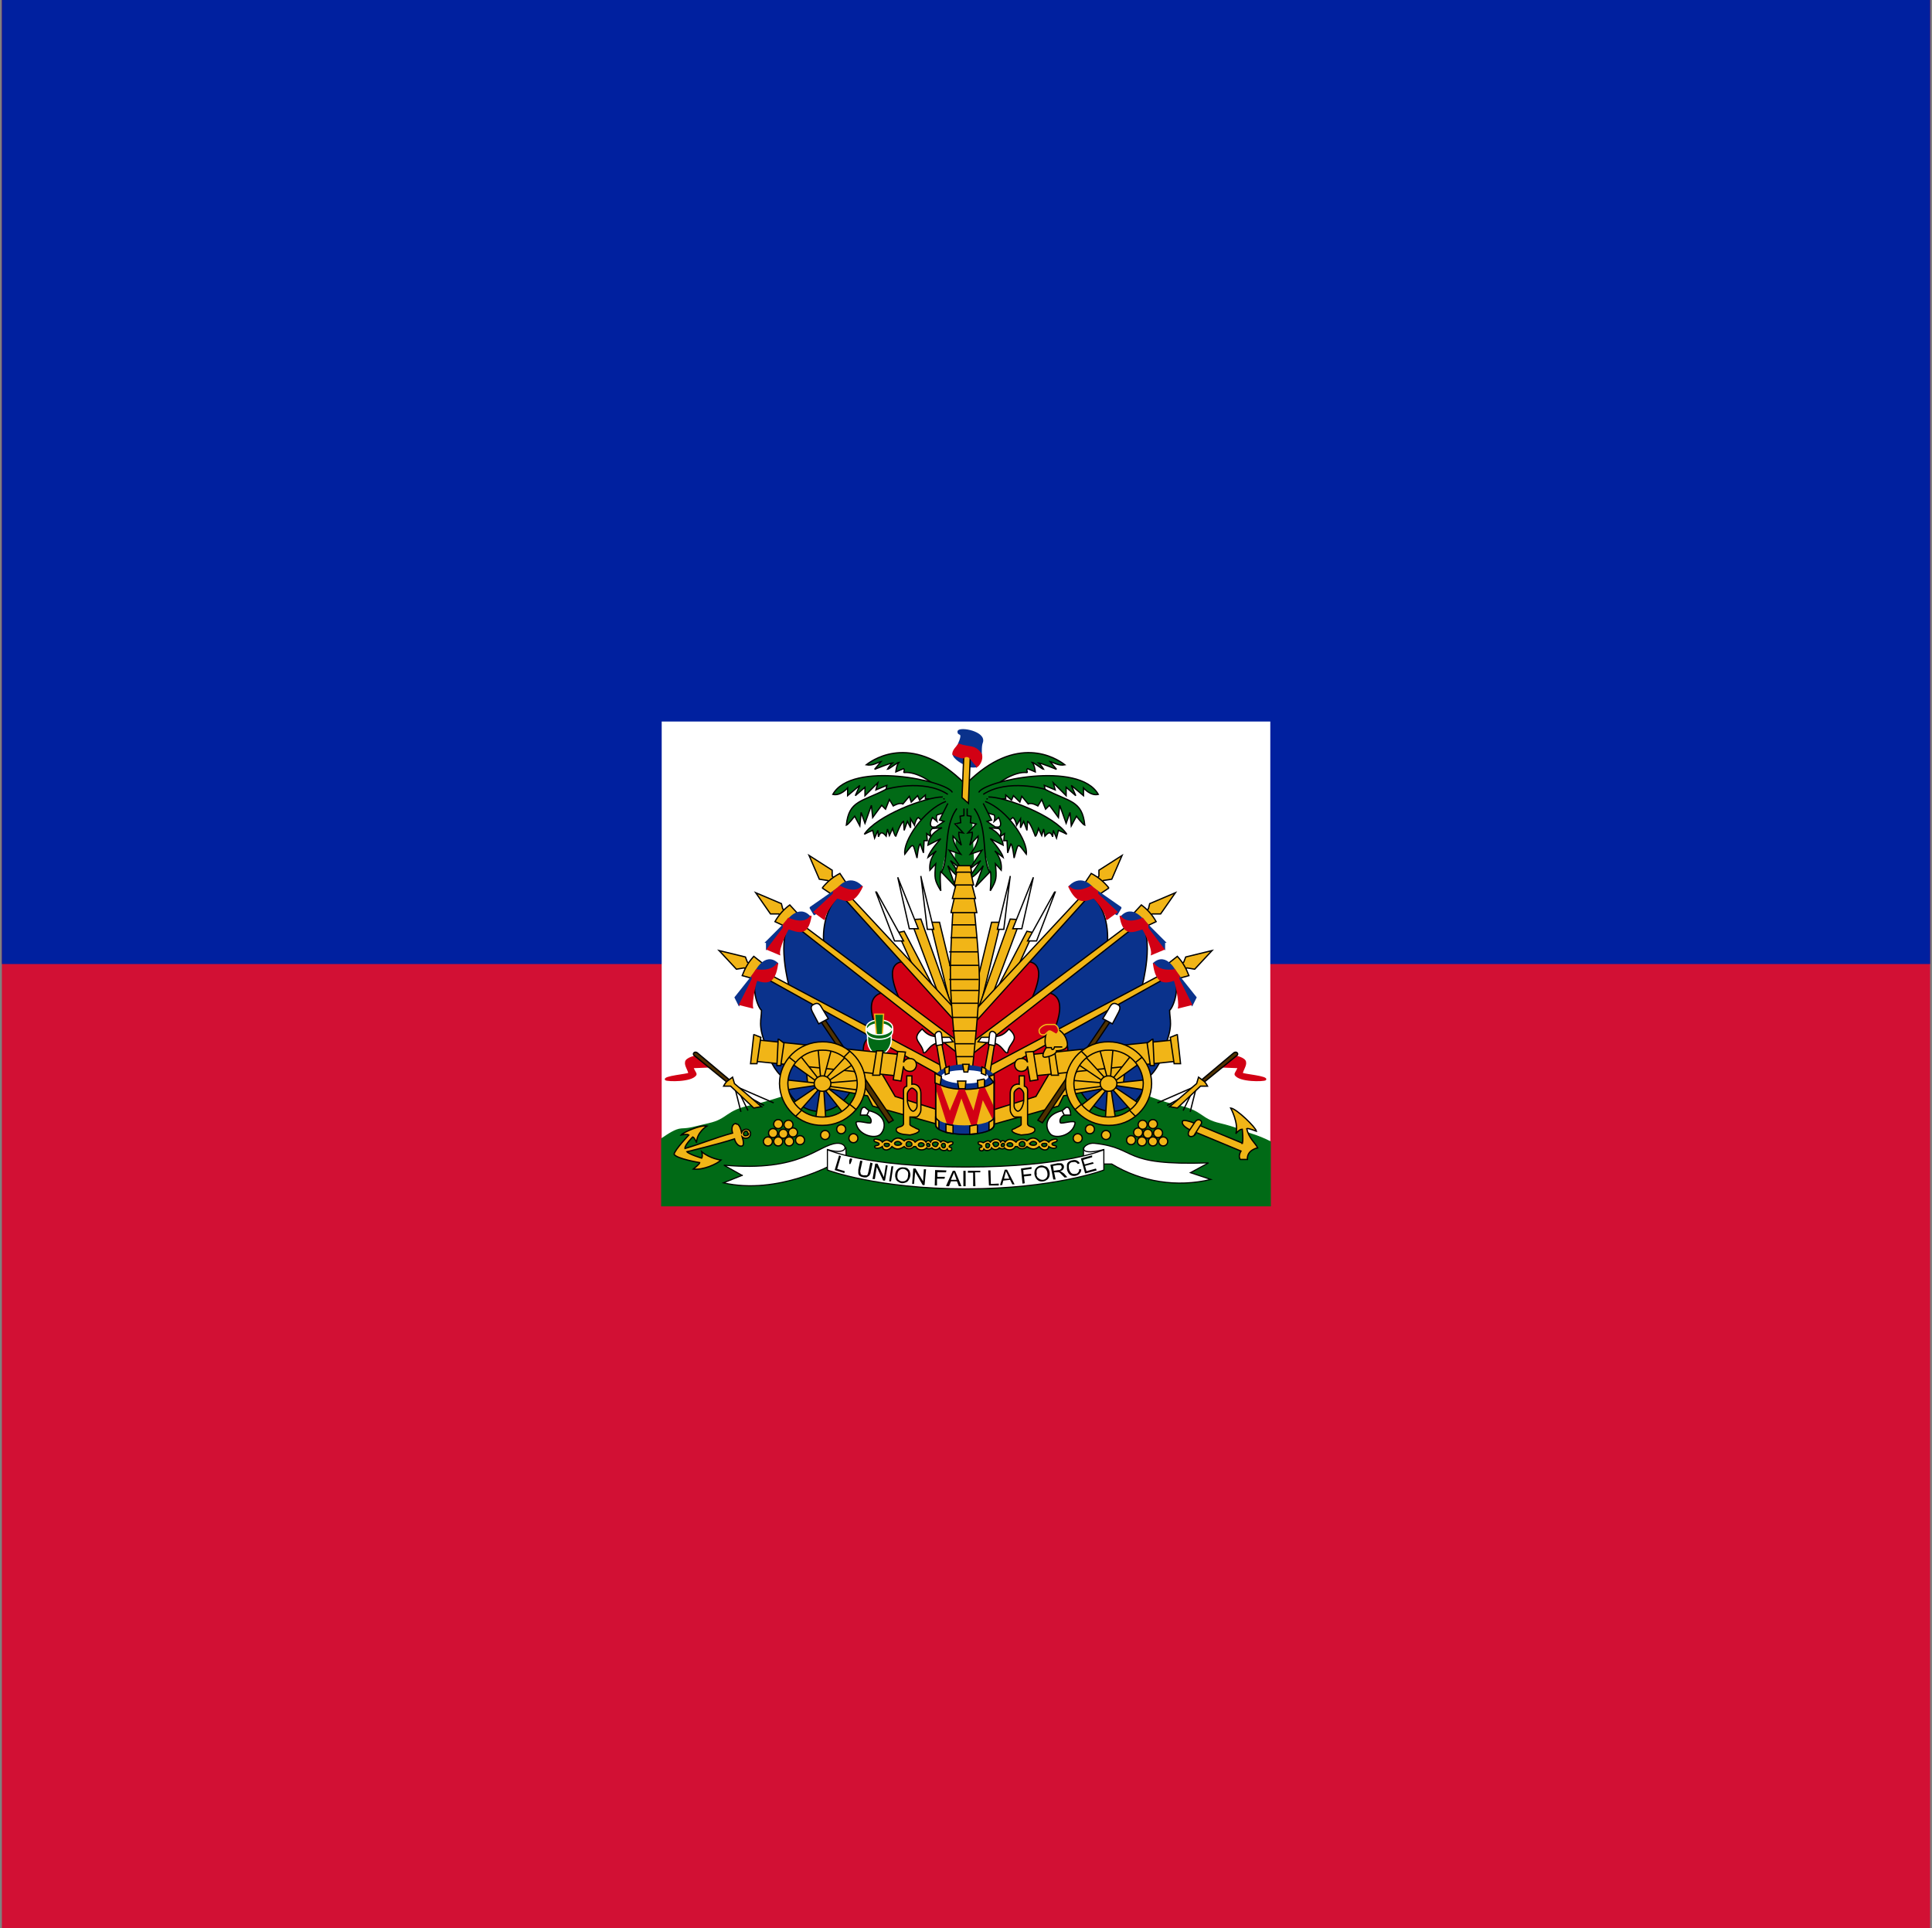 <svg width="513" height="512" viewBox="0 0 513 512" fill="none" xmlns="http://www.w3.org/2000/svg">
<rect x="0" y="0" width="513" height="512" fill="#808080" stroke="none"/>
<g clip-path="url(#clip0_103_6406)">
<path d="M0.5 0H512.5V512H0.5V0Z" fill="#D21034"/>
<path d="M0.5 0H512.5V256H0.5V0Z" fill="#00209F"/>
<path d="M175.7 191.6H337.3V320.2H175.7V191.6Z" fill="white"/>
<path d="M289 284.6L256 285.6L223.2 285.9C223.2 285.9 206.4 292.2 199.5 293.6C192.6 295 193.5 297.2 188.2 298.4C183.9 299.4 183.4 299.7 180.9 299.8C179.4 299.9 177.6 301.1 175.7 302.4V320.2H337.3V303.2C335.632 302.348 333.892 301.645 332.1 301.1C329.8 300.3 328.1 299.4 323.9 298.4C318.6 297.2 319.5 295 312.6 293.6C305.7 292.2 289 284.6 289 284.6Z" fill="#016A16" stroke="#016A16" stroke-width="0.3"/>
<path d="M247.081 244.907H249.47L253.907 263.168L252.883 268.971L247.081 245.078V244.907Z" fill="#F1B517" stroke="black" stroke-width="0.341"/>
<path d="M244.521 232.619L246.227 246.784H247.934L244.521 232.79V232.619Z" fill="white" stroke="black" stroke-width="0.341"/>
<path d="M249.129 263.851L241.79 244.224L244.521 244.054L253.054 267.947L249.129 263.851Z" fill="#F1B517" stroke="black" stroke-width="0.341"/>
<path d="M238.377 232.96L241.449 246.614H243.838L238.377 232.96Z" fill="white" stroke="black" stroke-width="0.341"/>
<path d="M242.643 257.024L238.377 247.638L240.083 247.296L248.105 262.656L242.643 257.024Z" fill="#F1B517" stroke="black" stroke-width="0.341"/>
<path d="M232.574 236.886L237.524 249.856H239.913L232.745 236.886H232.574Z" fill="white" stroke="black" stroke-width="0.341"/>
<path d="M243.326 258.39L223.7 237.056C217.555 241.835 218.75 250.71 218.75 250.71L240.937 268.118L243.156 258.39H243.326Z" fill="#0A328C" stroke="black" stroke-width="0.341"/>
<path d="M254.59 269.995L240.083 255.318C233.939 255.659 238.718 264.704 239.059 265.899L254.419 279.04V269.995H254.59Z" fill="#D20014" stroke="black" stroke-width="0.341"/>
<path d="M253.225 267.606L223.358 235.52L222.163 236.374L253.907 271.531L253.225 267.606ZM221.651 233.472L220.969 232.619V231.083L214.825 227.158L217.555 233.472L219.774 233.814L220.286 234.496L221.651 233.472Z" fill="#F1B517" stroke="black" stroke-width="0.341"/>
<path d="M218.409 235.691C219.666 234.131 221.235 232.852 223.017 231.936L224.723 234.496L220.969 237.568L218.409 235.862V235.691Z" fill="#F1B517" stroke="black" stroke-width="0.341"/>
<path d="M215.166 241.152L216.19 242.859C216.873 242.688 223.017 236.886 223.017 236.886H227.625L228.819 235.35C225.406 231.936 222.505 235.862 222.505 235.862L215.166 240.982V241.152Z" fill="#0A328C" stroke="#0A328C" stroke-width="0.341"/>
<path d="M218.921 244.054C218.921 242.347 221.993 238.592 222.334 238.422C224.553 239.104 226.601 240.47 228.99 235.35C226.942 237.739 223.017 235.35 223.017 235.35L221.31 236.715V237.398L216.19 242.176L218.75 244.054H218.921Z" fill="#D20014" stroke="#D20014" stroke-width="0.341"/>
<path d="M234.793 264.022L210.217 244.566C205.95 248.832 209.534 261.974 209.534 261.974L233.427 274.944L234.622 264.022H234.793Z" fill="#0A328C" stroke="black" stroke-width="0.341"/>
<path d="M255.102 279.894L234.793 263.51C227.966 264.534 233.428 274.603 233.769 275.798L255.102 287.403V279.723V279.894Z" fill="#D20014" stroke="black" stroke-width="0.341"/>
<path d="M254.249 276.48L210.558 243.712L209.705 244.736L255.444 280.576L254.249 276.48ZM208.51 242.006L207.827 241.323L207.486 239.958L200.659 237.056L204.585 242.688H206.803L207.486 243.371L208.51 242.006Z" fill="#F1B517" stroke="black" stroke-width="0.341"/>
<path d="M205.779 244.736C206.756 242.994 208.095 241.481 209.705 240.299L211.753 242.518L208.681 246.102L205.779 244.736Z" fill="#F1B517" stroke="black" stroke-width="0.341"/>
<path d="M203.561 250.198V252.075C204.243 251.734 209.875 245.76 209.875 245.76L214.142 244.907L215.166 243.542C212.094 239.958 208.852 244.736 208.852 244.736L203.39 250.198H203.561Z" fill="#0A328C" stroke="#0A328C" stroke-width="0.341"/>
<path d="M206.974 253.44C206.633 251.734 209.022 246.955 209.363 246.614C212.094 247.467 214.483 248.662 215.337 243.2C213.63 245.931 209.363 243.883 209.363 243.883L207.998 245.59V246.443L203.731 252.075L206.974 253.44Z" fill="#D20014" stroke="#D20014" stroke-width="0.341"/>
<path d="M232.915 275.968C222.368 270.035 211.844 264.062 201.342 258.048C199.123 261.974 201.171 267.435 202.195 268.288C202.195 270.848 201.171 272.214 203.39 277.675C204.073 281.089 205.609 284.331 207.998 286.209C210.729 297.131 221.993 297.985 226.259 288.939L233.086 275.968H232.915Z" fill="#0A328C" stroke="black" stroke-width="0.341"/>
<path d="M253.566 287.574L232.233 275.115C225.406 275.968 232.233 288.768 232.745 289.963L253.566 297.302V287.574Z" fill="#D20014" stroke="black" stroke-width="0.341"/>
<path d="M249.982 282.966L201.683 257.366L200.83 258.39L252.03 286.891L249.982 282.966ZM199.294 256L198.441 255.488L197.929 254.123L190.931 252.416L195.539 257.366L197.587 257.024L198.611 257.536L199.294 256Z" fill="#F1B517" stroke="black" stroke-width="0.341"/>
<path d="M197.075 259.072C197.758 257.366 198.441 255.83 200.147 253.952L202.537 255.83L200.147 259.926L197.075 259.072Z" fill="#F1B517" stroke="black" stroke-width="0.341"/>
<path d="M195.198 264.875L196.222 266.923L201.342 259.072L205.609 257.536L206.462 255.83C203.049 252.758 200.489 258.219 200.489 258.219L195.198 264.875Z" fill="#0A328C" stroke="#0A328C" stroke-width="0.341"/>
<path d="M199.806 267.606C199.465 265.899 200.659 260.438 201.001 260.267C203.561 261.12 205.779 261.291 206.462 255.83C204.755 258.39 200.83 257.536 200.83 257.536L199.635 259.243L199.806 259.926L196.393 266.752L199.806 267.606Z" fill="#D20014" stroke="#D20014" stroke-width="0.341"/>
<path d="M265.684 244.907H263.294L258.857 263.168L259.881 268.971L265.684 245.078V244.907Z" fill="#F1B517" stroke="black" stroke-width="0.341"/>
<path d="M268.244 232.619L266.537 246.784H264.83L268.244 232.79V232.619Z" fill="white" stroke="black" stroke-width="0.341"/>
<path d="M263.635 263.851L270.974 244.224L268.243 244.054L259.71 267.947L263.635 263.851Z" fill="#F1B517" stroke="black" stroke-width="0.341"/>
<path d="M274.388 232.96L271.316 246.614H268.926L274.388 232.96Z" fill="white" stroke="black" stroke-width="0.341"/>
<path d="M270.121 257.024L274.388 247.638L272.681 247.296L264.66 262.656L270.121 257.024Z" fill="#F1B517" stroke="black" stroke-width="0.341"/>
<path d="M280.19 236.886L275.241 249.856H272.851L280.02 236.886H280.19Z" fill="white" stroke="black" stroke-width="0.341"/>
<path d="M269.438 258.39L289.065 237.056C295.209 241.835 294.014 250.71 294.014 250.71L271.828 268.118L269.609 258.39H269.438Z" fill="#0A328C" stroke="black" stroke-width="0.341"/>
<path d="M258.174 269.995L272.681 255.318C278.825 255.659 274.046 264.704 273.705 265.899L258.345 279.04V269.995H258.174Z" fill="#D20014" stroke="black" stroke-width="0.341"/>
<path d="M259.54 267.606L289.406 235.52L290.601 236.374L258.857 271.531L259.54 267.606ZM291.113 233.472L291.796 232.619V231.083L297.94 227.158L295.209 233.472L292.99 233.814L292.478 234.496L291.113 233.472Z" fill="#F1B517" stroke="black" stroke-width="0.341"/>
<path d="M294.356 235.691C293.099 234.131 291.529 232.852 289.748 231.936L288.041 234.496L291.796 237.568L294.356 235.862V235.691Z" fill="#F1B517" stroke="black" stroke-width="0.341"/>
<path d="M297.598 241.152L296.574 242.859C295.891 242.688 289.747 236.886 289.747 236.886H285.139L283.945 235.35C287.358 231.936 290.259 235.862 290.259 235.862L297.598 240.982V241.152Z" fill="#0A328C" stroke="#0A328C" stroke-width="0.341"/>
<path d="M293.844 244.054C293.844 242.347 290.772 238.592 290.43 238.422C288.212 239.104 286.164 240.47 283.774 235.35C285.822 237.739 289.748 235.35 289.748 235.35L291.454 236.715V237.398L296.574 242.176L294.014 244.054H293.844Z" fill="#D20014" stroke="#D20014" stroke-width="0.341"/>
<path d="M277.972 264.022L302.548 244.566C306.814 248.832 303.23 261.974 303.23 261.974L279.337 274.944L278.142 264.022H277.972Z" fill="#0A328C" stroke="black" stroke-width="0.341"/>
<path d="M257.662 279.894L277.972 263.51C284.798 264.534 279.337 274.603 278.996 275.798L257.662 287.403V279.723V279.894Z" fill="#D20014" stroke="black" stroke-width="0.341"/>
<path d="M258.516 276.48L302.206 243.712L303.06 244.736L257.321 280.576L258.516 276.48ZM304.254 242.006L304.937 241.323L305.278 239.958L312.105 237.056L308.18 242.688H305.961L305.278 243.371L304.254 242.006Z" fill="#F1B517" stroke="black" stroke-width="0.341"/>
<path d="M306.985 244.736C306.008 242.994 304.67 241.481 303.06 240.299L301.012 242.518L304.084 246.102L306.985 244.736Z" fill="#F1B517" stroke="black" stroke-width="0.341"/>
<path d="M309.204 250.198V252.075C308.521 251.734 302.889 245.76 302.889 245.76L298.622 244.907L297.598 243.542C300.67 239.958 303.913 244.736 303.913 244.736L309.374 250.198H309.204Z" fill="#0A328C" stroke="#0A328C" stroke-width="0.341"/>
<path d="M305.79 253.44C306.132 251.734 303.742 246.955 303.401 246.614C300.67 247.467 298.281 248.662 297.428 243.2C299.134 245.931 303.401 243.883 303.401 243.883L304.766 245.59V246.443L309.033 252.075L305.79 253.44Z" fill="#D20014" stroke="#D20014" stroke-width="0.341"/>
<path d="M279.849 275.968C290.396 270.035 300.921 264.062 311.422 258.048C313.641 261.974 311.593 267.435 310.569 268.288C310.569 270.848 311.593 272.214 309.374 277.675C308.692 281.089 307.156 284.331 304.766 286.209C302.036 297.131 290.771 297.985 286.505 288.939L279.678 275.968H279.849Z" fill="#0A328C" stroke="black" stroke-width="0.341"/>
<path d="M259.198 287.574L280.532 275.115C287.358 275.968 280.532 288.768 280.02 289.963L259.198 297.302V287.574Z" fill="#D20014" stroke="black" stroke-width="0.341"/>
<path d="M262.782 282.966L311.081 257.366L311.934 258.39L260.734 286.891L262.782 282.966ZM313.47 256L314.324 255.488L314.836 254.123L321.833 252.416L317.225 257.366L315.177 257.024L314.153 257.536L313.47 256Z" fill="#F1B517" stroke="black" stroke-width="0.341"/>
<path d="M315.689 259.072C315.006 257.366 314.324 255.83 312.617 253.952L310.228 255.83L312.617 259.926L315.689 259.072Z" fill="#F1B517" stroke="black" stroke-width="0.341"/>
<path d="M317.566 264.875L316.542 266.923L311.422 259.072L307.156 257.536L306.302 255.83C309.716 252.758 312.276 258.219 312.276 258.219L317.566 264.875Z" fill="#0A328C" stroke="#0A328C" stroke-width="0.341"/>
<path d="M312.958 267.606C313.3 265.899 312.105 260.438 311.764 260.267C309.204 261.12 306.985 261.291 306.302 255.83C308.009 258.39 311.934 257.536 311.934 257.536L313.129 259.243L312.958 259.926L316.372 266.752L312.958 267.606Z" fill="#D20014" stroke="#D20014" stroke-width="0.341"/>
<path d="M254.42 214.358L253.566 229.718H258.516L257.833 214.358L262.953 213.846L262.441 207.702L249.641 208.214V213.675L254.42 214.358Z" fill="#016A16" stroke="#016A16" stroke-width="0.341"/>
<path d="M256.126 208.043C242.814 194.731 232.403 201.216 230.014 203.094C231.721 203.435 233.086 202.411 233.94 202.24L232.233 204.288C232.233 204.288 236.5 202.582 237.012 202.582C236.329 203.094 235.646 204.288 235.646 204.288C235.988 204.288 238.377 202.411 238.718 202.411C238.036 203.094 237.865 204.971 237.865 204.971L239.913 204.118C240.425 204.459 239.742 205.142 240.084 205.142C243.497 204.8 248.105 208.043 248.617 209.067" fill="#016A16"/>
<path d="M256.126 208.043C242.814 194.731 232.403 201.216 230.014 203.094C231.721 203.435 233.086 202.411 233.94 202.24L232.233 204.288C232.233 204.288 236.5 202.582 237.012 202.582C236.329 203.094 235.646 204.288 235.646 204.288C235.988 204.288 238.377 202.411 238.718 202.411C238.036 203.094 237.865 204.971 237.865 204.971L239.913 204.118C240.425 204.459 239.742 205.142 240.084 205.142C243.497 204.8 248.105 208.043 248.617 209.067" stroke="black" stroke-width="0.341"/>
<path d="M252.883 210.432C251.518 207.36 226.259 201.899 221.139 210.944C223.187 211.456 225.065 209.238 225.065 209.238V211.286L228.307 208.555L227.113 211.286L229.673 209.067V211.286L233.086 207.872L232.574 209.75L235.475 208.555L235.134 210.262" fill="#016A16"/>
<path d="M252.883 210.432C251.518 207.36 226.259 201.899 221.139 210.944C223.187 211.456 225.065 209.238 225.065 209.238V211.286L228.307 208.555L227.113 211.286L229.673 209.067V211.286L233.086 207.872L232.574 209.75L235.475 208.555L235.134 210.262" stroke="black" stroke-width="0.341"/>
<path d="M251.689 210.944C245.203 206.678 235.305 209.579 235.305 209.579C228.819 212.992 225.406 212.48 224.723 219.136C225.235 218.966 226.942 216.747 226.942 216.747L228.307 219.307L228.649 215.723L229.673 218.624L231.379 213.846L231.721 217.088L234.11 213.846L235.134 214.87L236.158 212.31L237.182 214.016C237.182 214.016 238.889 212.992 239.742 213.504L241.449 211.456L241.961 212.992L243.667 211.286L244.179 212.48L245.715 211.115V212.139H250.835" fill="#016A16"/>
<path d="M251.689 210.944C245.203 206.678 235.305 209.579 235.305 209.579C228.819 212.992 225.406 212.48 224.723 219.136C225.235 218.966 226.942 216.747 226.942 216.747L228.307 219.307L228.649 215.723L229.673 218.624L231.379 213.846L231.721 217.088L234.11 213.846L235.134 214.87L236.158 212.31L237.182 214.016C237.182 214.016 238.889 212.992 239.742 213.504L241.449 211.456L241.961 212.992L243.667 211.286L244.179 212.48L245.715 211.115V212.139H250.835" stroke="black" stroke-width="0.341"/>
<path d="M250.323 211.627C245.715 211.627 232.745 216.576 229.502 221.526C230.223 221.145 230.963 220.803 231.721 220.502L232.233 222.55L233.086 220.502L233.257 222.208C233.769 220.843 234.281 220.843 235.305 222.038L235.646 220.16L236.158 221.867L237.011 219.99C237.011 219.99 237.523 222.038 237.865 222.038C237.865 222.038 239.23 218.283 239.913 218.112L240.083 220.502L240.937 218.112L241.79 219.819V217.43L242.814 219.136C242.814 219.136 243.155 217.43 243.838 217.088L245.203 218.283L251.006 214.016" fill="#016A16"/>
<path d="M250.323 211.627C245.715 211.627 232.745 216.576 229.502 221.526C230.223 221.145 230.963 220.803 231.721 220.502L232.233 222.55L233.086 220.502L233.257 222.208C233.769 220.843 234.281 220.843 235.305 222.038L235.646 220.16L236.158 221.867L237.011 219.99C237.011 219.99 237.523 222.038 237.865 222.038C237.865 222.038 239.23 218.283 239.913 218.112L240.083 220.502L240.937 218.112L241.79 219.819V217.43L242.814 219.136C242.814 219.136 243.155 217.43 243.838 217.088L245.203 218.283L251.006 214.016" stroke="black" stroke-width="0.341"/>
<path d="M251.177 212.822C245.203 215.04 239.742 223.403 240.254 226.816C242.814 223.403 242.302 223.915 243.497 227.84C243.497 227.84 243.838 224.427 244.35 224.086L245.203 226.475L245.374 223.232H246.227L246.057 221.355L247.251 222.208C246.91 221.014 246.739 220.672 247.934 219.648C247.934 219.648 246.227 219.819 247.593 217.088L248.787 218.112C248.787 218.112 248.446 216.918 248.787 216.406L253.225 215.04" fill="#016A16"/>
<path d="M251.177 212.822C245.203 215.04 239.742 223.403 240.254 226.816C242.814 223.403 242.302 223.915 243.497 227.84C243.497 227.84 243.838 224.427 244.35 224.086L245.203 226.475L245.374 223.232H246.227L246.057 221.355L247.251 222.208C246.91 221.014 246.739 220.672 247.934 219.648C247.934 219.648 246.227 219.819 247.593 217.088L248.787 218.112C248.787 218.112 248.446 216.918 248.787 216.406L253.225 215.04" stroke="black" stroke-width="0.341"/>
<path d="M251.689 213.334L249.47 217.771L250.665 218.112L247.934 219.99L250.153 219.819C250.153 219.819 246.74 221.014 246.398 224.427L249.812 222.72C249.812 222.72 246.91 225.792 246.398 227.67L248.617 225.963C248.617 225.963 246.569 228.011 246.91 231.083L248.446 229.376C248.105 233.302 248.105 233.643 249.812 236.544C249.812 236.544 249.47 232.107 249.812 231.424L253.737 235.52L251.689 229.888C251.689 229.888 254.078 233.302 255.444 233.131L252.372 228.523L255.444 230.912L252.03 225.792L255.102 226.816C255.102 226.816 252.884 223.915 253.054 222.038L255.273 224.427C255.273 224.427 254.42 221.867 254.59 221.014L255.785 221.184L253.566 218.795L255.102 218.454L254.932 216.747L255.956 216.576V214.699M254.078 214.699C250.324 219.819 252.201 227.499 249.982 231.595L254.078 214.699Z" fill="#016A16"/>
<path d="M251.689 213.334L249.47 217.771L250.665 218.112L247.934 219.99L250.153 219.819C250.153 219.819 246.74 221.014 246.398 224.427L249.812 222.72C249.812 222.72 246.91 225.792 246.398 227.67L248.617 225.963C248.617 225.963 246.569 228.011 246.91 231.083L248.446 229.376C248.105 233.302 248.105 233.643 249.812 236.544C249.812 236.544 249.47 232.107 249.812 231.424L253.737 235.52L251.689 229.888C251.689 229.888 254.078 233.302 255.444 233.131L252.372 228.523L255.444 230.912L252.03 225.792L255.102 226.816C255.102 226.816 252.884 223.915 253.054 222.038L255.273 224.427C255.273 224.427 254.42 221.867 254.59 221.014L255.785 221.184L253.566 218.795L255.102 218.454L254.932 216.747L255.956 216.576V214.699M254.078 214.699C250.324 219.819 252.201 227.499 249.982 231.595" stroke="black" stroke-width="0.341"/>
<path d="M256.638 208.043C269.95 194.731 280.361 201.216 282.75 203.094C281.043 203.435 279.678 202.411 278.825 202.24L280.531 204.288C280.531 204.288 276.265 202.582 275.753 202.582C276.435 203.094 277.118 204.288 277.118 204.288C276.777 204.288 274.387 202.411 274.046 202.411C274.729 203.094 274.899 204.971 274.899 204.971L272.851 204.118C272.339 204.459 273.022 205.142 272.681 205.142C269.267 204.8 264.659 208.043 264.147 209.067" fill="#016A16"/>
<path d="M256.638 208.043C269.95 194.731 280.361 201.216 282.75 203.094C281.043 203.435 279.678 202.411 278.825 202.24L280.531 204.288C280.531 204.288 276.265 202.582 275.753 202.582C276.435 203.094 277.118 204.288 277.118 204.288C276.777 204.288 274.387 202.411 274.046 202.411C274.729 203.094 274.899 204.971 274.899 204.971L272.851 204.118C272.339 204.459 273.022 205.142 272.681 205.142C269.267 204.8 264.659 208.043 264.147 209.067" stroke="black" stroke-width="0.341"/>
<path d="M259.881 210.432C261.246 207.36 286.505 201.899 291.625 210.944C289.577 211.456 287.699 209.238 287.699 209.238V211.286L284.457 208.555L285.651 211.286L283.091 209.067V211.286L279.678 207.872L280.19 209.75L277.289 208.555L277.63 210.262" fill="#016A16"/>
<path d="M259.881 210.432C261.246 207.36 286.505 201.899 291.625 210.944C289.577 211.456 287.699 209.238 287.699 209.238V211.286L284.457 208.555L285.651 211.286L283.091 209.067V211.286L279.678 207.872L280.19 209.75L277.289 208.555L277.63 210.262" stroke="black" stroke-width="0.341"/>
<path d="M261.075 210.944C267.561 206.678 277.459 209.579 277.459 209.579C283.945 212.992 287.358 212.48 288.041 219.136C287.529 218.966 285.822 216.747 285.822 216.747L284.457 219.307L284.115 215.723L283.091 218.624L281.385 213.846L281.043 217.088L278.654 213.846L277.63 214.87L276.606 212.31L275.582 214.016C275.582 214.016 273.875 212.992 273.022 213.504L271.315 211.456L270.803 212.992L269.097 211.286L268.585 212.48L267.049 211.115V212.139H261.929" fill="#016A16"/>
<path d="M261.075 210.944C267.561 206.678 277.459 209.579 277.459 209.579C283.945 212.992 287.358 212.48 288.041 219.136C287.529 218.966 285.822 216.747 285.822 216.747L284.457 219.307L284.115 215.723L283.091 218.624L281.385 213.846L281.043 217.088L278.654 213.846L277.63 214.87L276.606 212.31L275.582 214.016C275.582 214.016 273.875 212.992 273.022 213.504L271.315 211.456L270.803 212.992L269.097 211.286L268.585 212.48L267.049 211.115V212.139H261.929" stroke="black" stroke-width="0.341"/>
<path d="M262.441 211.627C267.049 211.627 280.02 216.576 283.262 221.526C282.542 221.145 281.801 220.803 281.044 220.502L280.532 222.55L279.678 220.502L279.508 222.208C278.996 220.843 278.484 220.843 277.46 222.038L277.118 220.16L276.606 221.867L275.753 219.99C275.753 219.99 275.241 222.038 274.9 222.038C274.9 222.038 273.534 218.283 272.852 218.112L272.681 220.502L271.828 218.112L270.974 219.819V217.43L269.95 219.136C269.95 219.136 269.609 217.43 268.926 217.088L267.561 218.283L261.758 214.016" fill="#016A16"/>
<path d="M262.441 211.627C267.049 211.627 280.02 216.576 283.262 221.526C282.542 221.145 281.801 220.803 281.044 220.502L280.532 222.55L279.678 220.502L279.508 222.208C278.996 220.843 278.484 220.843 277.46 222.038L277.118 220.16L276.606 221.867L275.753 219.99C275.753 219.99 275.241 222.038 274.9 222.038C274.9 222.038 273.534 218.283 272.852 218.112L272.681 220.502L271.828 218.112L270.974 219.819V217.43L269.95 219.136C269.95 219.136 269.609 217.43 268.926 217.088L267.561 218.283L261.758 214.016" stroke="black" stroke-width="0.341"/>
<path d="M261.587 212.822C267.561 215.04 273.022 223.403 272.51 226.816C269.95 223.403 270.462 223.915 269.267 227.84C269.267 227.84 268.926 224.427 268.414 224.086L267.561 226.475L267.39 223.232H266.537L266.707 221.355L265.513 222.208C265.854 221.014 266.025 220.672 264.83 219.648C264.83 219.648 266.537 219.819 265.171 217.088L263.977 218.112C263.977 218.112 264.318 216.918 263.977 216.406L259.539 215.04" fill="#016A16"/>
<path d="M261.587 212.822C267.561 215.04 273.022 223.403 272.51 226.816C269.95 223.403 270.462 223.915 269.267 227.84C269.267 227.84 268.926 224.427 268.414 224.086L267.561 226.475L267.39 223.232H266.537L266.707 221.355L265.513 222.208C265.854 221.014 266.025 220.672 264.83 219.648C264.83 219.648 266.537 219.819 265.171 217.088L263.977 218.112C263.977 218.112 264.318 216.918 263.977 216.406L259.539 215.04" stroke="black" stroke-width="0.341"/>
<path d="M261.076 213.334L263.294 217.771L262.1 218.112L264.83 219.99L262.612 219.819C262.612 219.819 266.025 221.014 266.366 224.427L262.953 222.72C262.953 222.72 265.854 225.792 266.366 227.67L264.148 225.963C264.148 225.963 266.196 228.011 265.854 231.083L264.318 229.376C264.66 233.302 264.66 233.643 262.953 236.544C262.953 236.544 263.294 232.107 262.953 231.424L259.028 235.52L261.076 229.888C261.076 229.888 258.686 233.302 257.321 233.131L260.393 228.523L257.321 230.912L260.734 225.792L257.662 226.816C257.662 226.816 259.881 223.915 259.71 222.038L257.492 224.427C257.492 224.427 258.345 221.867 258.174 221.014L256.98 221.184L259.198 218.795L257.662 218.454L257.833 216.747L256.809 216.576V214.699M258.686 214.699C262.441 219.819 260.564 227.499 262.782 231.595L258.686 214.699Z" fill="#016A16"/>
<path d="M261.076 213.334L263.294 217.771L262.1 218.112L264.83 219.99L262.612 219.819C262.612 219.819 266.025 221.014 266.366 224.427L262.953 222.72C262.953 222.72 265.854 225.792 266.366 227.67L264.148 225.963C264.148 225.963 266.196 228.011 265.854 231.083L264.318 229.376C264.66 233.302 264.66 233.643 262.953 236.544C262.953 236.544 263.294 232.107 262.953 231.424L259.028 235.52L261.076 229.888C261.076 229.888 258.686 233.302 257.321 233.131L260.393 228.523L257.321 230.912L260.734 225.792L257.662 226.816C257.662 226.816 259.881 223.915 259.71 222.038L257.492 224.427C257.492 224.427 258.345 221.867 258.174 221.014L256.98 221.184L259.198 218.795L257.662 218.454L257.833 216.747L256.809 216.576V214.699M258.686 214.699C262.441 219.819 260.564 227.499 262.782 231.595" stroke="black" stroke-width="0.341"/>
<path d="M258.174 284.161C258.174 284.161 260.051 267.094 260.051 259.926C260.051 254.123 258.686 241.494 258.686 241.494H253.054C253.054 241.494 252.201 254.123 252.371 259.926C252.371 267.094 254.249 284.161 254.249 284.161H258.174Z" fill="#F1B517" stroke="black" stroke-width="0.341"/>
<path d="M252.542 242.347H259.369L258.515 237.739H253.566L252.542 242.176V242.347Z" fill="#F1B517" stroke="black" stroke-width="0.341"/>
<path d="M253.054 238.593H259.027L257.833 233.984H254.078L252.883 238.593H253.054Z" fill="#F1B517" stroke="black" stroke-width="0.341"/>
<path d="M253.396 235.008H258.516L257.492 230.4H254.249L253.396 235.008Z" fill="#F1B517" stroke="black" stroke-width="0.341"/>
<path d="M257.662 229.888H254.249L253.737 231.595H258.003L257.662 229.888ZM258.345 280.577H253.907H258.345ZM258.686 277.163H253.566H258.686ZM259.369 273.75H252.883H259.369ZM259.71 270.166H252.883H259.71ZM259.71 266.411H252.713H259.71ZM259.881 262.998H252.371H259.881ZM259.881 260.096H252.03H259.881ZM259.881 256.342H252.03H259.881ZM259.71 252.758H252.03H259.71ZM259.369 249.003H252.371H259.369ZM259.027 245.59H252.713H259.027Z" fill="#F1B517"/>
<path d="M258.345 280.577H253.907M258.686 277.163H253.566M259.369 273.75H252.883M259.71 270.166H252.883M259.71 266.411H252.713M259.881 262.998H252.371M259.881 260.096H252.03M259.881 256.342H252.03M259.71 252.758H252.03M259.369 249.003H252.371M259.027 245.59H252.713M257.662 229.888H254.249L253.737 231.595H258.003L257.662 229.888Z" stroke="black" stroke-width="0.341"/>
<path d="M256.467 203.094C255.102 202.582 252.542 200.875 253.225 199.851L254.419 197.803C256.126 194.048 254.419 195.414 254.419 194.39C254.078 193.024 260.905 194.048 260.905 196.608C260.905 197.462 260.393 196.95 260.563 201.046L259.198 203.606C258.218 203.734 257.221 203.617 256.297 203.264L256.467 203.094Z" fill="#0A328C" stroke="#0A328C" stroke-width="0.341"/>
<path d="M257.15 213.334L255.443 211.798L255.955 199.68L257.662 200.192L257.15 213.163V213.334Z" fill="#F1B517" stroke="black" stroke-width="0.341"/>
<path d="M259.369 203.606C260.393 202.923 261.075 201.046 260.393 200.022C258.686 197.803 257.491 198.656 254.59 197.632C254.078 198.315 252.883 199.339 253.054 200.363C256.979 202.07 255.443 200.704 256.809 200.875C257.491 200.875 257.833 201.728 259.369 203.435V203.606Z" fill="#D20014" stroke="#D20014" stroke-width="0.341"/>
<path d="M236.841 273.579C236.499 272.726 235.134 272.043 233.427 272.043C231.721 272.043 230.526 272.726 230.014 273.579C229.956 273.355 229.956 273.12 230.014 272.897C230.014 271.702 231.55 270.849 233.427 270.849C235.475 270.849 237.011 271.702 237.011 272.897C237.069 273.12 237.069 273.355 237.011 273.579H236.841Z" fill="#016A16" stroke="white" stroke-width="0.341" stroke-linecap="round"/>
<path d="M236.67 276.139C236.67 278.187 235.134 280.065 233.427 280.065C231.721 280.065 230.355 278.358 230.355 275.969V273.921H236.67V275.969V276.139Z" fill="#016A16" stroke="white" stroke-width="0.341" stroke-linecap="round"/>
<path d="M233.427 274.774C235.124 274.774 236.499 274.086 236.499 273.238C236.499 272.39 235.124 271.702 233.427 271.702C231.731 271.702 230.355 272.39 230.355 273.238C230.355 274.086 231.731 274.774 233.427 274.774Z" fill="white"/>
<path d="M232.745 274.774L232.233 269.312H234.622L234.281 274.945H232.745V274.774Z" fill="#016A16" stroke="#F1B517" stroke-width="0.341"/>
<path d="M236.841 273.238C236.499 274.091 235.134 274.774 233.427 274.774C231.721 274.774 230.526 274.091 230.014 273.238C229.956 273.462 229.956 273.697 230.014 273.921C230.014 275.115 231.55 275.969 233.427 275.969C235.475 275.969 237.011 275.115 237.011 273.921C237.069 273.697 237.069 273.462 237.011 273.238H236.841Z" fill="#016A16" stroke="white" stroke-width="0.341" stroke-linecap="round"/>
<path d="M249.641 294.913L237.694 291.158L232.403 282.113L213.801 281.259L214.483 288.086L230.355 290.987L231.721 293.718L249.982 298.838L249.641 294.913Z" fill="#F1B517" stroke="black" stroke-width="0.341"/>
<path d="M237.182 297.473L218.067 269.312L217.214 270.166L235.987 298.155L237.182 297.473Z" fill="#503200" stroke="black" stroke-width="0.341"/>
<path d="M219.945 270.507L217.897 267.094C217.385 266.411 216.873 266.241 216.019 266.753C215.166 267.094 215.337 267.947 215.678 268.63L217.385 271.873L219.945 270.507Z" fill="white" stroke="black" stroke-width="0.341"/>
<path d="M239.401 280.065L201.001 276.139L199.977 281.771L238.206 285.697L239.401 280.065Z" fill="#F1B517" stroke="black" stroke-width="0.341"/>
<path d="M200.147 274.774L199.294 282.454H201.001L202.025 275.457L200.318 274.774H200.147ZM206.633 275.969L206.291 282.966H207.315L208.169 276.993L206.803 275.969H206.633ZM232.745 279.041L231.721 285.526H233.598L234.451 279.041H232.745ZM238.377 279.211L237.182 286.721L239.23 287.062L239.913 283.137C239.913 283.99 240.766 284.502 241.619 284.502C242.643 284.502 243.326 283.649 243.326 282.795C243.326 281.771 242.643 281.089 241.619 281.089C241.264 281.059 240.907 281.142 240.601 281.326C240.295 281.51 240.054 281.785 239.913 282.113L240.425 279.382L238.377 279.211ZM224.723 280.406L219.262 286.379L219.945 287.062L226.771 282.454L224.553 280.406H224.723ZM212.094 295.254L217.385 289.281L216.873 288.598L210.046 293.206L212.094 295.254ZM225.918 293.718L219.603 288.769L218.921 289.281L224.041 295.766L225.918 293.718ZM210.046 282.283L216.702 287.062L217.385 286.55L212.265 280.065L210.046 282.283ZM217.214 278.358L217.897 286.209H218.75L220.798 278.529L217.214 278.358ZM219.262 297.131L218.75 289.451H217.726L216.531 297.302H219.262V297.131ZM227.966 286.891L219.774 287.574V288.427L227.966 289.451V286.721V286.891ZM208.51 289.451L216.531 288.257V287.574L208.339 286.721V289.451H208.51Z" fill="#F1B517" stroke="black" stroke-width="0.341"/>
<path d="M218.409 289.793C219.634 289.793 220.627 288.876 220.627 287.745C220.627 286.613 219.634 285.697 218.409 285.697C217.183 285.697 216.19 286.613 216.19 287.745C216.19 288.876 217.183 289.793 218.409 289.793Z" fill="#F1B517" stroke="black" stroke-width="0.341"/>
<path fill-rule="evenodd" clip-rule="evenodd" d="M229.843 287.745C229.843 293.718 224.723 298.838 218.409 298.838C216.929 298.861 215.46 298.591 214.085 298.046C212.71 297.501 211.455 296.69 210.393 295.66C209.331 294.63 208.483 293.4 207.896 292.042C207.31 290.684 206.996 289.224 206.974 287.745C206.974 281.601 212.094 276.651 218.409 276.651C219.888 276.629 221.357 276.898 222.732 277.443C224.108 277.988 225.362 278.799 226.424 279.829C227.486 280.859 228.334 282.089 228.921 283.447C229.508 284.805 229.821 286.265 229.843 287.745ZM227.625 287.745C227.602 288.932 227.346 290.104 226.871 291.193C226.396 292.282 225.711 293.267 224.855 294.091C223.999 294.915 222.989 295.563 221.883 295.996C220.777 296.43 219.596 296.642 218.409 296.619C217.206 296.642 216.012 296.425 214.895 295.98C213.777 295.536 212.76 294.873 211.902 294.031C211.044 293.189 210.362 292.184 209.897 291.075C209.432 289.967 209.192 288.776 209.193 287.574C209.282 285.205 210.297 282.965 212.021 281.337C213.744 279.71 216.038 278.823 218.409 278.87C219.596 278.847 220.777 279.059 221.883 279.493C222.989 279.926 223.999 280.574 224.855 281.398C225.711 282.222 226.396 283.207 226.871 284.296C227.346 285.385 227.602 286.557 227.625 287.745Z" fill="#F1B517" stroke="black" stroke-width="0.341" stroke-linecap="round"/>
<path d="M211.241 282.113L209.534 280.747L211.241 282.113ZM224.041 280.747L225.747 279.041L224.041 280.747ZM227.454 294.742L225.577 293.206L227.454 294.742ZM211.241 296.449L212.947 294.742L211.241 296.449ZM249.982 276.651L251.859 286.891L250.323 287.574L248.617 276.822H249.982V276.651Z" fill="#F1B517"/>
<path d="M211.241 282.113L209.534 280.747M224.041 280.747L225.747 279.041M227.454 294.742L225.577 293.206M211.241 296.449L212.947 294.742M249.982 276.651L251.859 286.891L250.323 287.574L248.617 276.822H249.982V276.651Z" stroke="black" stroke-width="0.341"/>
<path d="M248.958 275.457C248.105 274.945 246.91 275.627 244.862 273.238C241.619 276.139 244.862 276.651 245.203 279.553C246.057 279.894 246.739 277.163 249.129 276.993L253.054 276.651L252.201 275.457H248.787H248.958Z" fill="white" stroke="black" stroke-width="0.341"/>
<path d="M250.323 277.334L249.982 274.433C249.47 273.238 248.275 274.262 248.275 274.774L248.617 277.675L250.323 277.334Z" fill="white" stroke="black" stroke-width="0.341"/>
<path fill-rule="evenodd" clip-rule="evenodd" d="M240.766 285.697V288.427C239.742 288.769 239.913 289.451 239.913 290.475V298.497C239.742 299.179 238.718 299.179 238.206 299.521C237.694 300.033 237.865 300.886 239.913 301.227L241.619 301.398C244.18 300.886 244.692 300.033 243.326 299.691C242.814 299.35 241.79 299.009 241.619 298.667V296.619H243.326C243.668 296.619 244.521 295.595 244.521 294.742V290.475C244.521 288.086 242.814 287.745 242.132 287.915V285.697H240.766ZM243.497 290.305C243.497 289.622 242.473 288.939 242.132 288.939C241.79 288.939 240.937 289.793 240.937 290.475V292.182C240.937 292.865 241.449 294.913 242.473 295.083C242.814 295.083 243.497 294.401 243.497 293.718V290.305Z" fill="#F1B517" stroke="black" stroke-width="0.341"/>
<path d="M229.673 294.059C228.478 293.718 228.478 296.107 228.478 296.107H230.185C231.038 296.449 231.55 297.473 231.209 298.155C230.697 298.497 227.454 297.302 227.283 298.155C227.795 301.398 232.233 302.593 233.769 301.227C235.305 299.691 235.646 296.107 230.697 294.913L229.673 294.059ZM230.697 295.083L230.185 296.107L230.697 295.083Z" fill="white"/>
<path d="M230.185 296.107H228.478C228.478 296.107 228.478 293.718 229.673 294.059L230.697 294.913C235.646 296.107 235.305 299.691 233.769 301.227C232.233 302.593 227.795 301.398 227.283 298.155C227.454 297.302 230.697 298.497 231.209 298.155C231.55 297.473 231.038 296.449 230.185 296.107ZM230.185 296.107L230.697 295.083" stroke="black" stroke-width="0.341"/>
<path d="M196.734 295.254L195.027 288.427L196.734 295.254ZM198.611 294.913L196.051 289.622L198.611 294.913ZM202.878 293.547L197.246 290.475L202.878 293.547ZM205.438 292.865L194.857 288.257L205.438 292.865Z" fill="#F1B517"/>
<path d="M196.734 295.254L195.027 288.427M198.611 294.913L196.051 289.622M202.878 293.547L197.246 290.475M205.438 292.865L194.857 288.257" stroke="black" stroke-width="0.341"/>
<path d="M188.542 283.307L184.105 283.478C183.763 283.649 184.958 285.014 184.787 285.355C183.763 287.233 177.278 287.062 176.766 286.721C175.913 285.867 182.739 285.355 182.91 285.014C182.91 284.331 181.886 282.966 182.057 282.113C182.057 280.918 184.958 280.406 184.958 280.406L188.542 283.307Z" fill="#D20014" stroke="#D20014" stroke-width="0.341"/>
<path d="M193.662 286.721L185.129 279.553C185.129 279.553 184.617 279.211 184.275 279.553C183.934 279.894 184.275 280.235 184.275 280.235L193.491 287.745L193.662 286.891V286.721Z" fill="#503200" stroke="black" stroke-width="0.341"/>
<path d="M202.195 293.889L195.027 287.745L194.515 286.038L193.15 287.062C192.638 287.403 192.126 288.427 192.126 288.427H194.003L200.147 294.23L202.025 293.889H202.195Z" fill="#F1B517" stroke="black" stroke-width="0.341"/>
<path d="M226.601 303.446C227.26 303.446 227.795 302.911 227.795 302.251C227.795 301.592 227.26 301.057 226.601 301.057C225.941 301.057 225.406 301.592 225.406 302.251C225.406 302.911 225.941 303.446 226.601 303.446Z" fill="#F1B517" stroke="black" stroke-width="0.341"/>
<path d="M223.358 301.057C224.018 301.057 224.553 300.522 224.553 299.862C224.553 299.202 224.018 298.667 223.358 298.667C222.698 298.667 222.163 299.202 222.163 299.862C222.163 300.522 222.698 301.057 223.358 301.057Z" fill="#F1B517" stroke="black" stroke-width="0.341"/>
<path d="M219.091 302.593C219.751 302.593 220.286 302.058 220.286 301.398C220.286 300.738 219.751 300.203 219.091 300.203C218.432 300.203 217.897 300.738 217.897 301.398C217.897 302.058 218.432 302.593 219.091 302.593Z" fill="#F1B517" stroke="black" stroke-width="0.341"/>
<path d="M212.435 303.958C213.095 303.958 213.63 303.423 213.63 302.763C213.63 302.103 213.095 301.569 212.435 301.569C211.776 301.569 211.241 302.103 211.241 302.763C211.241 303.423 211.776 303.958 212.435 303.958Z" fill="#F1B517" stroke="black" stroke-width="0.341"/>
<path d="M209.534 304.299C210.194 304.299 210.729 303.764 210.729 303.105C210.729 302.445 210.194 301.91 209.534 301.91C208.874 301.91 208.339 302.445 208.339 303.105C208.339 303.764 208.874 304.299 209.534 304.299Z" fill="#F1B517" stroke="black" stroke-width="0.341"/>
<path d="M206.633 304.299C207.292 304.299 207.827 303.764 207.827 303.105C207.827 302.445 207.292 301.91 206.633 301.91C205.973 301.91 205.438 302.445 205.438 303.105C205.438 303.764 205.973 304.299 206.633 304.299Z" fill="#F1B517" stroke="black" stroke-width="0.341"/>
<path d="M203.902 304.299C204.562 304.299 205.097 303.764 205.097 303.105C205.097 302.445 204.562 301.91 203.902 301.91C203.242 301.91 202.707 302.445 202.707 303.105C202.707 303.764 203.242 304.299 203.902 304.299Z" fill="#F1B517" stroke="black" stroke-width="0.341"/>
<path d="M205.267 302.081C205.927 302.081 206.462 301.546 206.462 300.886C206.462 300.226 205.927 299.691 205.267 299.691C204.608 299.691 204.073 300.226 204.073 300.886C204.073 301.546 204.608 302.081 205.267 302.081Z" fill="#F1B517" stroke="black" stroke-width="0.341"/>
<path d="M207.998 302.251C208.658 302.251 209.193 301.716 209.193 301.057C209.193 300.397 208.658 299.862 207.998 299.862C207.338 299.862 206.803 300.397 206.803 301.057C206.803 301.716 207.338 302.251 207.998 302.251Z" fill="#F1B517" stroke="black" stroke-width="0.341"/>
<path d="M210.558 301.91C211.218 301.91 211.753 301.375 211.753 300.715C211.753 300.055 211.218 299.521 210.558 299.521C209.898 299.521 209.363 300.055 209.363 300.715C209.363 301.375 209.898 301.91 210.558 301.91Z" fill="#F1B517" stroke="black" stroke-width="0.341"/>
<path d="M209.363 299.862C210.023 299.862 210.558 299.327 210.558 298.667C210.558 298.008 210.023 297.473 209.363 297.473C208.704 297.473 208.169 298.008 208.169 298.667C208.169 299.327 208.704 299.862 209.363 299.862Z" fill="#F1B517" stroke="black" stroke-width="0.341"/>
<path d="M206.633 299.691C207.292 299.691 207.827 299.156 207.827 298.497C207.827 297.837 207.292 297.302 206.633 297.302C205.973 297.302 205.438 297.837 205.438 298.497C205.438 299.156 205.973 299.691 206.633 299.691Z" fill="#F1B517" stroke="black" stroke-width="0.341"/>
<path fill-rule="evenodd" clip-rule="evenodd" d="M233.427 303.787C233.427 303.275 232.062 303.446 232.062 302.763C232.062 302.081 234.11 302.763 234.281 303.275C235.475 302.251 235.987 302.934 236.67 303.275C237.694 301.91 238.889 301.91 240.083 302.934C240.766 302.251 242.473 302.422 242.985 303.275C244.179 302.251 245.203 302.422 245.886 303.275C246.227 302.763 246.739 302.763 247.081 303.275C247.593 302.081 249.129 302.422 249.811 303.275C250.323 302.593 251.006 303.105 251.689 303.446C252.201 303.105 253.054 303.105 253.054 303.446C253.054 304.129 252.03 303.958 252.03 304.47C252.03 304.811 252.713 304.47 252.713 305.153C252.713 305.665 251.689 305.835 251.518 305.153C251.006 305.835 249.641 305.494 249.47 304.811C249.342 304.957 249.184 305.073 249.008 305.153C248.831 305.232 248.64 305.274 248.446 305.274C248.252 305.274 248.061 305.232 247.884 305.153C247.708 305.073 247.55 304.957 247.422 304.811C246.91 305.153 246.227 305.153 246.057 304.811C245.203 305.665 243.667 305.494 243.155 304.47H242.643C242.483 304.652 242.286 304.797 242.066 304.897C241.845 304.996 241.605 305.048 241.363 305.048C241.121 305.048 240.882 304.996 240.661 304.897C240.44 304.797 240.244 304.652 240.083 304.47C238.547 305.494 237.694 305.153 236.841 304.47C235.987 305.665 234.451 305.665 234.281 304.47C233.598 304.982 232.233 305.153 232.233 304.47C232.233 304.129 233.427 304.299 233.427 303.787ZM236.158 303.958C236.158 304.299 235.817 304.47 235.475 304.47C235.134 304.47 234.793 304.299 234.793 303.958C234.793 303.617 234.963 303.617 235.475 303.617C235.987 303.617 236.158 303.787 236.158 303.958ZM239.401 303.617C239.401 303.958 238.889 304.129 238.377 304.129C237.865 304.129 237.523 303.958 237.523 303.617C237.523 303.446 237.865 303.105 238.377 303.105C238.889 303.105 239.23 303.446 239.23 303.617H239.401ZM245.374 303.958C245.374 304.299 245.033 304.47 244.521 304.47C244.009 304.47 243.838 304.299 243.838 303.958C243.838 303.787 244.179 303.446 244.521 303.446C244.862 303.446 245.374 303.617 245.374 303.958ZM242.131 303.958C242.131 304.299 241.79 304.47 241.278 304.47C240.766 304.47 240.595 304.299 240.595 303.787C240.595 303.446 240.937 303.105 241.278 303.105C241.619 303.105 242.131 303.446 242.131 303.787V303.958ZM248.958 303.958C248.958 304.129 248.787 304.47 248.446 304.47C247.934 304.47 247.593 304.129 247.593 303.787C247.593 303.446 247.934 303.275 248.446 303.275C248.787 303.275 249.129 303.446 249.129 303.787L248.958 303.958ZM246.91 303.958C246.91 304.299 246.91 304.47 246.569 304.47C246.227 304.47 246.057 304.299 246.057 303.958C246.057 303.617 246.227 303.617 246.569 303.617L246.91 303.958ZM251.006 304.129C251.006 304.47 251.006 304.811 250.494 304.811C250.323 304.811 249.982 304.47 249.982 304.129C249.982 303.787 250.323 303.617 250.494 303.617C250.835 303.617 251.006 303.787 251.006 304.129Z" fill="#F1B517" stroke="black" stroke-width="0.341"/>
<path d="M263.123 294.913L275.07 291.158L280.361 282.113L298.963 281.259L298.281 288.086L282.409 290.987L281.043 293.718L262.782 298.838L263.123 294.913Z" fill="#F1B517" stroke="black" stroke-width="0.341"/>
<path d="M275.582 297.473L294.697 269.312L295.55 270.166L276.777 298.155L275.582 297.473Z" fill="#503200" stroke="black" stroke-width="0.341"/>
<path d="M292.819 270.507L294.867 267.094C295.379 266.411 295.891 266.241 296.745 266.753C297.598 267.094 297.427 267.947 297.086 268.63L295.379 271.873L292.819 270.507Z" fill="white" stroke="black" stroke-width="0.341"/>
<path d="M273.364 280.065L311.764 276.139L312.788 281.771L274.558 285.697L273.364 280.065Z" fill="#F1B517" stroke="black" stroke-width="0.341"/>
<path d="M312.617 274.774L313.47 282.454H311.764L310.74 275.457L312.446 274.774H312.617ZM306.132 275.969L306.473 282.966H305.449L304.596 276.993L305.961 275.969H306.132ZM280.019 279.041L281.043 285.526H279.166L278.313 279.041H280.019ZM274.387 279.211L275.582 286.721L273.534 287.062L272.851 283.137C272.851 283.99 271.998 284.502 271.145 284.502C270.121 284.502 269.438 283.649 269.438 282.795C269.438 281.771 270.121 281.089 271.145 281.089C271.501 281.059 271.857 281.142 272.163 281.326C272.469 281.51 272.71 281.785 272.851 282.113L272.339 279.382L274.387 279.211ZM288.041 280.406L293.502 286.379L292.819 287.062L285.993 282.454L288.211 280.406H288.041ZM300.67 295.254L295.38 289.281L295.892 288.598L302.718 293.206L300.67 295.254ZM286.846 293.718L293.161 288.769L293.844 289.281L288.723 295.766L286.846 293.718ZM302.718 282.283L296.062 287.062L295.38 286.55L300.5 280.065L302.718 282.283ZM295.55 278.358L294.868 286.209H294.014L291.966 278.529L295.55 278.358ZM293.502 297.131L294.014 289.451H295.038L296.233 297.302H293.502V297.131ZM284.798 286.891L292.99 287.574V288.427L284.798 289.451V286.721V286.891ZM304.254 289.451L296.233 288.257V287.574L304.425 286.721V289.451H304.254Z" fill="#F1B517" stroke="black" stroke-width="0.341"/>
<path d="M294.356 289.793C293.13 289.793 292.137 288.876 292.137 287.745C292.137 286.613 293.13 285.697 294.356 285.697C295.581 285.697 296.574 286.613 296.574 287.745C296.574 288.876 295.581 289.793 294.356 289.793Z" fill="#F1B517" stroke="black" stroke-width="0.341"/>
<path fill-rule="evenodd" clip-rule="evenodd" d="M282.921 287.745C282.921 293.718 288.041 298.838 294.356 298.838C295.835 298.861 297.304 298.591 298.679 298.046C300.055 297.501 301.309 296.69 302.371 295.66C303.433 294.63 304.281 293.4 304.868 292.042C305.455 290.684 305.768 289.224 305.79 287.745C305.79 281.601 300.67 276.651 294.356 276.651C292.876 276.629 291.407 276.898 290.032 277.443C288.657 277.988 287.402 278.799 286.34 279.829C285.279 280.859 284.43 282.089 283.843 283.447C283.257 284.805 282.943 286.265 282.921 287.745ZM285.14 287.745C285.162 288.932 285.418 290.104 285.893 291.193C286.368 292.282 287.053 293.267 287.909 294.091C288.765 294.915 289.775 295.563 290.881 295.996C291.987 296.43 293.168 296.642 294.356 296.619C295.558 296.642 296.752 296.425 297.87 295.98C298.987 295.536 300.004 294.873 300.862 294.031C301.72 293.189 302.402 292.184 302.867 291.075C303.332 289.967 303.572 288.776 303.572 287.574C303.483 285.205 302.467 282.965 300.743 281.337C299.02 279.71 296.726 278.823 294.356 278.87C293.168 278.847 291.987 279.059 290.881 279.493C289.775 279.926 288.765 280.574 287.909 281.398C287.053 282.222 286.368 283.207 285.893 284.296C285.418 285.385 285.162 286.557 285.14 287.745Z" fill="#F1B517" stroke="black" stroke-width="0.341" stroke-linecap="round"/>
<path d="M301.524 282.113L303.23 280.747L301.524 282.113ZM288.724 280.747L287.017 279.041L288.724 280.747ZM285.31 294.742L287.188 293.206L285.31 294.742ZM301.524 296.449L299.817 294.742L301.524 296.449ZM262.782 276.651L260.905 286.891L262.441 287.574L264.147 276.822H262.782V276.651Z" fill="#F1B517"/>
<path d="M301.524 282.113L303.23 280.747M288.724 280.747L287.017 279.041M285.31 294.742L287.188 293.206M301.524 296.449L299.817 294.742M262.782 276.651L260.905 286.891L262.441 287.574L264.147 276.822H262.782V276.651Z" stroke="black" stroke-width="0.341"/>
<path d="M263.806 275.457C264.659 274.945 265.854 275.627 267.902 273.238C271.145 276.139 267.902 276.651 267.561 279.553C266.708 279.894 266.025 277.163 263.636 276.993L259.71 276.651L260.564 275.457H263.977H263.806Z" fill="white" stroke="black" stroke-width="0.341"/>
<path d="M262.441 277.334L262.782 274.433C263.294 273.238 264.489 274.262 264.489 274.774L264.147 277.675L262.441 277.334Z" fill="white" stroke="black" stroke-width="0.341"/>
<path fill-rule="evenodd" clip-rule="evenodd" d="M271.998 285.697V288.427C273.022 288.769 272.851 289.451 272.851 290.475V298.497C273.022 299.179 274.046 299.179 274.558 299.521C275.07 300.033 274.899 300.886 272.851 301.227L271.145 301.398C268.585 300.886 268.073 300.033 269.438 299.691C269.95 299.35 270.974 299.009 271.145 298.667V296.619H269.438C269.097 296.619 268.243 295.595 268.243 294.742V290.475C268.243 288.086 269.95 287.745 270.633 287.915V285.697H271.998ZM269.267 290.305C269.267 289.622 270.291 288.939 270.633 288.939C270.974 288.939 271.827 289.793 271.827 290.475V292.182C271.827 292.865 271.315 294.913 270.291 295.083C269.95 295.083 269.267 294.401 269.267 293.718V290.305Z" fill="#F1B517" stroke="black" stroke-width="0.341"/>
<path d="M283.092 294.059C284.286 293.718 284.286 296.107 284.286 296.107H282.58C281.726 296.449 281.214 297.473 281.556 298.155C282.068 298.497 285.31 297.302 285.481 298.155C284.969 301.398 280.532 302.593 278.996 301.227C277.46 299.691 277.118 296.107 282.068 294.913L283.092 294.059ZM282.068 295.083L282.58 296.107L282.068 295.083Z" fill="white"/>
<path d="M282.58 296.107H284.286C284.286 296.107 284.286 293.718 283.092 294.059L282.068 294.913C277.118 296.107 277.46 299.691 278.996 301.227C280.532 302.593 284.969 301.398 285.481 298.155C285.31 297.302 282.068 298.497 281.556 298.155C281.214 297.473 281.726 296.449 282.58 296.107ZM282.58 296.107L282.068 295.083" stroke="black" stroke-width="0.341"/>
<path d="M316.03 295.254L317.737 288.427L316.03 295.254ZM314.153 294.913L316.713 289.622L314.153 294.913ZM309.886 293.547L315.518 290.475L309.886 293.547ZM307.326 292.865L317.907 288.257L307.326 292.865Z" fill="#F1B517"/>
<path d="M316.03 295.254L317.737 288.427M314.153 294.913L316.713 289.622M309.886 293.547L315.518 290.475M307.326 292.865L317.907 288.257" stroke="black" stroke-width="0.341"/>
<path d="M324.222 283.307L328.66 283.478C329.001 283.649 327.806 285.014 327.977 285.355C329.001 287.233 335.486 287.062 335.998 286.721C336.852 285.867 330.025 285.355 329.854 285.014C329.854 284.331 330.878 282.966 330.708 282.113C330.708 280.918 327.806 280.406 327.806 280.406L324.222 283.307Z" fill="#D20014" stroke="#D20014" stroke-width="0.341"/>
<path d="M319.102 286.721L327.636 279.553C327.636 279.553 328.148 279.211 328.489 279.553C328.83 279.894 328.489 280.235 328.489 280.235L319.273 287.745L319.102 286.891V286.721Z" fill="#503200" stroke="black" stroke-width="0.341"/>
<path d="M310.569 293.889L317.737 287.745L318.249 286.038L319.614 287.062C320.126 287.403 320.638 288.427 320.638 288.427H318.761L312.617 294.23L310.739 293.889H310.569Z" fill="#F1B517" stroke="black" stroke-width="0.341"/>
<path d="M286.163 303.446C285.504 303.446 284.969 302.911 284.969 302.251C284.969 301.592 285.504 301.057 286.163 301.057C286.823 301.057 287.358 301.592 287.358 302.251C287.358 302.911 286.823 303.446 286.163 303.446Z" fill="#F1B517" stroke="black" stroke-width="0.341"/>
<path d="M289.406 301.057C288.746 301.057 288.211 300.522 288.211 299.862C288.211 299.202 288.746 298.667 289.406 298.667C290.066 298.667 290.601 299.202 290.601 299.862C290.601 300.522 290.066 301.057 289.406 301.057Z" fill="#F1B517" stroke="black" stroke-width="0.341"/>
<path d="M293.673 302.593C293.013 302.593 292.478 302.058 292.478 301.398C292.478 300.738 293.013 300.203 293.673 300.203C294.333 300.203 294.867 300.738 294.867 301.398C294.867 302.058 294.333 302.593 293.673 302.593Z" fill="#F1B517" stroke="black" stroke-width="0.341"/>
<path d="M300.329 303.958C299.669 303.958 299.134 303.423 299.134 302.763C299.134 302.103 299.669 301.569 300.329 301.569C300.989 301.569 301.523 302.103 301.523 302.763C301.523 303.423 300.989 303.958 300.329 303.958Z" fill="#F1B517" stroke="black" stroke-width="0.341"/>
<path d="M303.23 304.299C302.57 304.299 302.035 303.764 302.035 303.105C302.035 302.445 302.57 301.91 303.23 301.91C303.89 301.91 304.425 302.445 304.425 303.105C304.425 303.764 303.89 304.299 303.23 304.299Z" fill="#F1B517" stroke="black" stroke-width="0.341"/>
<path d="M306.132 304.299C305.472 304.299 304.937 303.764 304.937 303.105C304.937 302.445 305.472 301.91 306.132 301.91C306.791 301.91 307.326 302.445 307.326 303.105C307.326 303.764 306.791 304.299 306.132 304.299Z" fill="#F1B517" stroke="black" stroke-width="0.341"/>
<path d="M308.862 304.299C308.202 304.299 307.668 303.764 307.668 303.105C307.668 302.445 308.202 301.91 308.862 301.91C309.522 301.91 310.057 302.445 310.057 303.105C310.057 303.764 309.522 304.299 308.862 304.299Z" fill="#F1B517" stroke="black" stroke-width="0.341"/>
<path d="M307.497 302.081C306.837 302.081 306.302 301.546 306.302 300.886C306.302 300.226 306.837 299.691 307.497 299.691C308.157 299.691 308.691 300.226 308.691 300.886C308.691 301.546 308.157 302.081 307.497 302.081Z" fill="#F1B517" stroke="black" stroke-width="0.341"/>
<path d="M304.766 302.251C304.106 302.251 303.572 301.716 303.572 301.057C303.572 300.397 304.106 299.862 304.766 299.862C305.426 299.862 305.961 300.397 305.961 301.057C305.961 301.716 305.426 302.251 304.766 302.251Z" fill="#F1B517" stroke="black" stroke-width="0.341"/>
<path d="M302.206 301.91C301.546 301.91 301.012 301.375 301.012 300.715C301.012 300.055 301.546 299.521 302.206 299.521C302.866 299.521 303.401 300.055 303.401 300.715C303.401 301.375 302.866 301.91 302.206 301.91Z" fill="#F1B517" stroke="black" stroke-width="0.341"/>
<path d="M303.401 299.862C302.741 299.862 302.206 299.327 302.206 298.667C302.206 298.008 302.741 297.473 303.401 297.473C304.061 297.473 304.595 298.008 304.595 298.667C304.595 299.327 304.061 299.862 303.401 299.862Z" fill="#F1B517" stroke="black" stroke-width="0.341"/>
<path d="M306.132 299.691C305.472 299.691 304.937 299.156 304.937 298.497C304.937 297.837 305.472 297.302 306.132 297.302C306.791 297.302 307.326 297.837 307.326 298.497C307.326 299.156 306.791 299.691 306.132 299.691Z" fill="#F1B517" stroke="black" stroke-width="0.341"/>
<path fill-rule="evenodd" clip-rule="evenodd" d="M279.337 303.787C279.337 303.275 280.702 303.446 280.702 302.763C280.702 302.081 278.654 302.763 278.483 303.275C277.289 302.251 276.777 302.934 276.094 303.275C275.07 301.91 273.875 301.91 272.681 302.934C271.998 302.251 270.291 302.422 269.779 303.275C268.585 302.251 267.561 302.422 266.878 303.275C266.537 302.763 266.025 302.763 265.683 303.275C265.171 302.081 263.635 302.422 262.953 303.275C262.441 302.593 261.758 303.105 261.075 303.446C260.563 303.105 259.71 303.105 259.71 303.446C259.71 304.129 260.734 303.958 260.734 304.47C260.734 304.811 260.051 304.47 260.051 305.153C260.051 305.665 261.075 305.835 261.246 305.153C261.758 305.835 263.123 305.494 263.294 304.811C263.422 304.957 263.58 305.073 263.756 305.153C263.933 305.232 264.124 305.274 264.318 305.274C264.512 305.274 264.703 305.232 264.88 305.153C265.056 305.073 265.214 304.957 265.342 304.811C265.854 305.153 266.537 305.153 266.707 304.811C267.561 305.665 269.097 305.494 269.609 304.47H270.121C270.281 304.652 270.478 304.797 270.699 304.897C270.919 304.996 271.159 305.048 271.401 305.048C271.643 305.048 271.882 304.996 272.103 304.897C272.324 304.797 272.521 304.652 272.681 304.47C274.217 305.494 275.07 305.153 275.923 304.47C276.777 305.665 278.313 305.665 278.483 304.47C279.166 304.982 280.531 305.153 280.531 304.47C280.531 304.129 279.337 304.299 279.337 303.787ZM276.606 303.958C276.606 304.299 276.947 304.47 277.289 304.47C277.63 304.47 277.971 304.299 277.971 303.958C277.971 303.617 277.801 303.617 277.289 303.617C276.777 303.617 276.606 303.787 276.606 303.958ZM273.363 303.617C273.363 303.958 273.875 304.129 274.387 304.129C274.899 304.129 275.241 303.958 275.241 303.617C275.241 303.446 274.899 303.105 274.387 303.105C273.875 303.105 273.534 303.446 273.534 303.617H273.363ZM267.39 303.958C267.39 304.299 267.731 304.47 268.243 304.47C268.755 304.47 268.926 304.299 268.926 303.958C268.926 303.787 268.585 303.446 268.243 303.446C267.902 303.446 267.39 303.617 267.39 303.958ZM270.633 303.958C270.633 304.299 270.974 304.47 271.486 304.47C271.998 304.47 272.169 304.299 272.169 303.787C272.169 303.446 271.827 303.105 271.486 303.105C271.145 303.105 270.633 303.446 270.633 303.787V303.958ZM263.806 303.958C263.806 304.129 263.977 304.47 264.318 304.47C264.83 304.47 265.171 304.129 265.171 303.787C265.171 303.446 264.83 303.275 264.318 303.275C263.977 303.275 263.635 303.446 263.635 303.787L263.806 303.958ZM265.854 303.958C265.854 304.299 265.854 304.47 266.195 304.47C266.537 304.47 266.707 304.299 266.707 303.958C266.707 303.617 266.537 303.617 266.195 303.617L265.854 303.958ZM261.758 304.129C261.758 304.47 261.758 304.811 262.27 304.811C262.441 304.811 262.782 304.47 262.782 304.129C262.782 303.787 262.441 303.617 262.27 303.617C261.929 303.617 261.758 303.787 261.758 304.129Z" fill="#F1B517" stroke="black" stroke-width="0.341"/>
<path d="M256.126 282.795C251.859 282.795 248.446 284.502 248.446 286.379C248.446 286.721 248.446 287.062 248.787 287.403C249.641 288.427 252.713 289.11 256.297 289.11C259.71 289.11 262.441 288.598 263.465 287.574C263.806 287.233 263.977 286.891 263.977 286.379C263.977 284.502 260.563 282.966 256.126 282.966V282.795Z" fill="#0A328C" stroke="#0A328C" stroke-width="0.341"/>
<path d="M263.977 286.721V298.667C263.977 300.203 260.563 301.227 256.297 301.227C252.03 301.227 248.446 300.203 248.446 298.667V286.721C248.446 288.086 251.859 289.281 256.126 289.281C260.563 289.281 263.977 288.086 263.977 286.721Z" fill="#F1B517" stroke="black" stroke-width="0.341"/>
<path d="M248.446 286.721V288.427L252.201 300.374L255.273 291.158L258.686 300.545L260.905 291.67L263.977 297.643V294.401L261.246 288.598C260.909 288.725 260.568 288.839 260.222 288.939L258.515 295.425L255.955 289.281C255.557 289.29 255.159 289.29 254.761 289.281L252.201 295.425L249.47 287.915C248.787 287.574 248.446 287.062 248.446 286.721Z" fill="#D20014" stroke="#D20014" stroke-width="0.341"/>
<path d="M263.977 296.449V298.667C263.977 300.203 260.563 301.227 256.297 301.227C252.03 301.227 248.446 300.203 248.446 298.667V296.449C248.446 297.985 251.859 299.009 256.126 299.009C260.563 299.009 263.977 297.985 263.977 296.449Z" fill="#0A328C" stroke="#0A328C" stroke-width="0.341"/>
<path d="M259.369 298.667L257.491 299.009V301.227L259.539 301.057V298.838L259.369 298.667ZM251.177 298.497V300.715L253.054 301.057V298.838C252.422 298.764 251.795 298.65 251.177 298.497ZM248.446 296.449V298.667C248.446 299.179 248.787 299.521 249.299 299.862V297.643C248.787 297.302 248.446 296.961 248.446 296.449ZM263.977 296.79C263.977 297.131 263.294 297.643 262.611 297.985V300.203C263.465 299.862 263.977 299.35 263.977 298.667V296.961V296.79Z" fill="#F1B517" stroke="black" stroke-width="0.341"/>
<path d="M263.977 286.721V298.667C263.977 300.203 260.563 301.227 256.297 301.227C252.03 301.227 248.446 300.203 248.446 298.667V286.721" stroke="black" stroke-width="0.341"/>
<path d="M262.27 285.867C262.27 286.721 259.54 287.574 256.297 287.574C252.883 287.574 250.153 286.721 250.153 285.867C250.153 285.014 252.884 284.331 256.126 284.331C259.54 284.331 262.27 285.014 262.27 286.038V285.867Z" fill="white" stroke="white" stroke-width="0.341"/>
<path d="M254.249 287.062L254.59 289.11H256.297L256.467 287.062H254.249ZM261.246 286.55L259.539 286.891L259.71 288.939L261.417 288.598V286.721L261.246 286.55ZM252.03 283.137L250.835 283.649L251.006 285.355L252.03 285.014V283.307V283.137ZM256.126 282.625H255.614L255.955 284.673H256.979L257.321 282.625C256.923 282.61 256.524 282.61 256.126 282.625ZM260.734 283.307L260.563 285.014L261.758 285.526V283.819C261.428 283.627 261.086 283.456 260.734 283.307ZM249.641 288.086L249.982 285.867L248.275 285.014V287.574L249.641 288.086ZM263.977 287.574V285.355L262.611 285.867L263.977 287.574ZM279.849 273.067C281.214 273.067 283.262 274.774 283.433 277.334C283.433 279.041 280.531 279.041 280.531 279.041C280.531 279.894 278.825 280.577 277.459 280.747C276.094 280.747 277.801 278.187 277.801 278.187C276.947 275.969 278.142 273.579 278.142 273.579L279.849 273.067Z" fill="#F1B517" stroke="black" stroke-width="0.341"/>
<path d="M277.801 278.187H279.166C279.166 278.187 279.166 278.699 279.507 278.699C279.849 278.699 280.019 278.017 280.019 278.017H282.067" fill="#F1B517"/>
<path d="M277.801 278.187H279.166C279.166 278.187 279.166 278.699 279.507 278.699C279.849 278.699 280.019 278.017 280.019 278.017H282.067" stroke="black" stroke-width="0.341"/>
<path d="M280.532 274.603C281.726 273.75 280.702 272.043 279.849 272.043H278.142C277.118 272.043 275.753 273.067 275.923 273.75C275.923 274.603 276.606 274.945 277.289 274.774C277.63 274.774 278.313 273.75 278.654 273.75C279.166 273.75 280.361 274.774 280.532 274.603Z" fill="#D20014" stroke="#F1B517" stroke-width="0.341"/>
<path fill-rule="evenodd" clip-rule="evenodd" d="M195.369 298.326C194.345 298.497 194.174 299.691 194.515 300.886C190.078 302.081 185.982 303.787 181.886 304.982C181.715 304.129 183.934 301.91 183.934 301.91C184.446 302.081 184.958 303.446 184.958 303.446C184.958 300.715 187.689 299.009 187.689 299.009C185.982 298.667 181.374 300.715 180.862 301.398C180.862 301.398 182.569 301.057 182.91 301.398C182.91 301.398 179.155 305.323 178.985 306.518C179.667 307.713 185.811 308.737 185.811 308.737C185.811 309.078 184.105 310.443 184.105 310.443C186.665 310.785 190.419 309.078 191.443 308.054C191.443 308.054 188.542 307.713 186.323 305.835C186.323 305.835 186.665 307.03 186.323 307.542C186.323 307.542 182.91 306.518 182.398 305.835C182.398 305.835 190.931 303.787 195.027 302.422C195.198 303.275 196.051 304.641 197.075 304.299C197.587 304.129 197.417 302.934 197.075 301.91C197.214 302.033 197.376 302.127 197.552 302.186C197.728 302.245 197.914 302.267 198.099 302.251C198.782 302.251 199.294 301.739 199.294 301.057C199.294 300.374 198.782 299.862 198.099 299.862C197.84 299.876 197.589 299.963 197.378 300.114C197.166 300.266 197.002 300.474 196.905 300.715C196.734 299.862 196.222 298.326 195.539 298.497L195.369 298.326ZM198.782 301.057C198.782 301.398 198.441 301.569 198.099 301.569C198.02 301.597 197.934 301.605 197.851 301.592C197.767 301.58 197.688 301.546 197.621 301.496C197.553 301.445 197.499 301.378 197.463 301.302C197.428 301.225 197.412 301.141 197.417 301.057C197.417 300.715 197.758 300.374 198.099 300.374C198.441 300.374 198.611 300.715 198.611 301.057H198.782Z" fill="#F1B517" stroke="black" stroke-width="0.341"/>
<path d="M329.854 303.617C330.196 302.934 329.854 299.862 329.854 299.862C329.001 299.862 328.148 301.057 328.148 301.057C329.001 298.326 326.782 294.23 326.782 294.23C328.318 294.401 333.438 299.35 333.609 300.374C333.609 300.374 331.39 299.521 331.049 299.691C331.561 302.251 333.268 303.446 333.95 304.811C333.95 304.811 331.049 305.323 331.219 307.883H329.342C328.66 307.03 329.513 305.665 329.513 305.665L316.371 300.203C315.518 299.862 313.641 298.838 313.982 297.814C314.153 296.961 317.395 298.326 318.078 298.667L330.025 303.617H329.854Z" fill="#F1B517" stroke="black" stroke-width="0.341"/>
<path d="M317.225 301.227L318.932 298.497C319.444 297.643 318.249 296.79 317.396 297.814L315.689 300.374C315.006 301.91 316.542 302.251 317.396 301.227H317.225Z" fill="#F1B517" stroke="black" stroke-width="0.341"/>
<path d="M224.7 307.8L224.6 304.8L220.8 304.9L220.6 308.3L224.7 307.8Z" fill="white" stroke="black" stroke-width="0.3"/>
<path d="M197.2 312.2L192.2 309.4C212.9 311.3 217.2 304 222.2 303.6C225.2 303.4 225.7 307 219.8 305.3L221.3 309.1C221.3 309.1 206.5 317.4 192.1 314.1L197.1 312.1L197.2 312.2ZM287.7 307.8V304.8H292.4L292.6 308.2L287.6 307.8H287.7Z" fill="white" stroke="black" stroke-width="0.3"/>
<path d="M316.1 311.4L320.9 308.8C297.1 309.6 302.5 304.9 290.6 303.6C287.6 303.3 285.2 307.3 293 305.3L291.5 309.1H295.2C303.084 313.877 312.535 315.35 321.5 313.2L316.1 311.4Z" fill="white" stroke="black" stroke-width="0.3"/>
<path d="M219.7 305.3V310.7C219.7 310.7 232.9 315.7 256.4 315.7C280 315.7 293.1 310.7 293.1 310.7V305.3C293.1 305.3 283.1 309.9 256.4 309.9C229.8 309.9 219.7 305.3 219.7 305.3Z" fill="white" stroke="black" stroke-width="0.3"/>
<path d="M221.6 310.8L222.8 306.8L223.3 307L222.3 310.4L224.3 311L224.2 311.5L221.6 310.7V310.8ZM225.5 309V308.2L225.7 307.6L226.3 307.7L226.1 308.4L225.8 309.1H225.5V309ZM231.1 308.7L231.7 308.9L231.2 311.2C231.2 311.6 231 311.9 230.8 312.2L230.2 312.6C229.872 312.685 229.528 312.685 229.2 312.6C228.836 312.561 228.49 312.422 228.2 312.2C228.04 312.036 227.935 311.826 227.9 311.6V310.6L228.4 308.2L229 308.3L228.5 310.6C228.4 311 228.4 311.3 228.5 311.4C228.5 311.6 228.5 311.8 228.7 311.9L229.2 312.1H230.2C230.4 311.9 230.5 311.6 230.6 311.1L231.1 308.7ZM231.7 313L232.4 309H233L234.7 312.6L235.2 309.4L235.7 309.5L235 313.5H234.5L232.8 309.9L232.3 313.1H231.7V313ZM236.1 313.7L236.7 309.7H237.2L236.6 313.7H236.1ZM237.7 311.9C237.729 311.328 237.98 310.79 238.4 310.4C238.623 310.223 238.881 310.096 239.157 310.027C239.433 309.958 239.72 309.949 240 310C240.4 310 240.7 310.1 241 310.3C241.3 310.6 241.5 310.8 241.6 311.2C241.7 311.5 241.8 311.9 241.7 312.3C241.644 312.659 241.507 313.001 241.3 313.3C241.1 313.7 240.8 313.9 240.5 314C240.187 314.144 239.844 314.213 239.5 314.2C239.136 314.161 238.79 314.022 238.5 313.8C238.1 313.6 237.9 313.3 237.8 312.9C237.69 312.579 237.656 312.237 237.7 311.9ZM238.3 311.9C238.2 312.5 238.3 312.9 238.5 313.2C238.8 313.5 239.1 313.7 239.5 313.7C239.9 313.7 240.3 313.7 240.6 313.4C240.9 313.1 241.1 312.8 241.1 312.2C241.168 311.904 241.168 311.596 241.1 311.3C240.999 311.053 240.824 310.844 240.6 310.7C240.399 310.537 240.156 310.433 239.9 310.4C239.5 310.4 239.2 310.4 238.9 310.7C238.5 310.9 238.3 311.4 238.3 312V311.9ZM242.2 314.4L242.5 310.3H243.1L245.1 313.7L245.3 310.5H245.9L245.5 314.7H245L243 311.2L242.7 314.4H242.2ZM248.2 314.8L248.3 310.7L251.3 310.8L251.2 311.3H248.9V312.5H250.9L250.8 313H248.8V314.8H248.2ZM251.2 314.9L253 310.9H253.6L255.3 315H254.6L254.1 313.7H252.5L252 315H251.4L251.2 314.9ZM252.5 313.3H254L253.6 312.2C253.487 311.904 253.387 311.604 253.3 311.3C253.3 311.6 253.1 311.8 253 312.1L252.5 313.3ZM255.8 315V310.9H256.4V315H255.8ZM258.4 315V311.4H257V310.9H260.3V311.3H258.9L259 315H258.4ZM262.6 314.9L262.4 310.8H263L263.1 314.4L265.2 314.3V314.8H262.6V314.9ZM265.5 314.8L266.8 310.6H267.4L269.4 314.5H268.8L268.2 313.3L266.4 313.5L266.1 314.7H265.5V314.8ZM266.5 313H268L267.5 311.8C267.356 311.539 267.222 311.272 267.1 311C267.054 311.271 266.987 311.539 266.9 311.8L266.6 313H266.5ZM271.5 314.3L271.1 310.3L273.9 309.9V310.4L271.7 310.7L271.8 311.9L273.8 311.7V312.2L271.9 312.4L272.1 314.2L271.6 314.3H271.5ZM274.7 312C274.6 311.3 274.7 310.7 275 310.3C275.165 310.077 275.375 309.89 275.616 309.753C275.857 309.615 276.124 309.529 276.4 309.5C276.745 309.479 277.089 309.548 277.4 309.7C277.8 309.7 278.1 310 278.3 310.3C278.516 310.619 278.655 310.983 278.707 311.365C278.76 311.746 278.723 312.135 278.6 312.5C278.485 312.821 278.276 313.099 278 313.3C277.7 313.5 277.3 313.7 277 313.7C276.631 313.771 276.25 313.736 275.9 313.6C275.572 313.447 275.294 313.205 275.1 312.9C274.889 312.603 274.752 312.26 274.7 311.9V312ZM275.2 311.9C275.3 312.4 275.5 312.8 275.8 312.9C276.1 313.2 276.5 313.3 276.9 313.3C277.3 313.3 277.7 313 277.9 312.7C278.1 312.4 278.2 312 278.1 311.4C278.059 311.115 277.956 310.842 277.8 310.6C277.656 310.376 277.446 310.201 277.2 310.1C276.949 309.989 276.671 309.954 276.4 310C276.208 310.01 276.02 310.06 275.848 310.146C275.676 310.232 275.523 310.352 275.4 310.5C275.2 310.8 275.2 311.3 275.3 311.9H275.2ZM279.7 313.3L278.9 309.3L280.8 308.9H281.7C281.9 308.9 282.1 309 282.2 309.2C282.4 309.3 282.5 309.5 282.5 309.8C282.523 310.05 282.452 310.3 282.3 310.5C282.2 310.7 281.9 310.9 281.5 311L281.9 311.2L282.5 311.6L283.4 312.6L282.7 312.7L282 312C281.841 311.826 281.674 311.659 281.5 311.5C281.41 311.42 281.309 311.352 281.2 311.3C281.101 311.283 280.999 311.283 280.9 311.3H279.9L280.3 313.2H279.7V313.3ZM279.8 310.9L281 310.7C281.3 310.7 281.5 310.7 281.6 310.5C281.704 310.441 281.788 310.353 281.842 310.246C281.895 310.139 281.915 310.018 281.9 309.9C281.896 309.798 281.867 309.699 281.815 309.611C281.762 309.524 281.688 309.451 281.6 309.4H280.9L279.6 309.6L279.8 310.9ZM286.5 310.5H287.1C287.1 310.9 287 311.3 286.7 311.6C286.5 311.9 286.1 312.1 285.7 312.2C285.34 312.303 284.959 312.303 284.6 312.2C284.228 312.077 283.91 311.83 283.7 311.5C283.501 311.197 283.365 310.857 283.3 310.5V309.4C283.3 309 283.5 308.7 283.8 308.5C284.09 308.278 284.436 308.139 284.8 308.1C285.126 308.005 285.473 308.005 285.8 308.1C286.2 308.3 286.5 308.5 286.7 308.9L286.2 309.1C286.056 308.876 285.846 308.701 285.6 308.6C285.372 308.53 285.128 308.53 284.9 308.6C284.5 308.6 284.3 308.7 284.1 308.9C283.911 309.085 283.804 309.336 283.8 309.6C283.748 310.163 283.889 310.727 284.2 311.2C284.4 311.5 284.6 311.6 284.8 311.7C285.1 311.7 285.3 311.8 285.6 311.7C285.9 311.7 286.1 311.6 286.3 311.3C286.5 311.1 286.6 310.8 286.5 310.5ZM288.1 311.5L287 307.6L290 306.8V307.3L287.6 308L288 309.2L290.2 308.6L290.4 309L288.1 309.6L288.5 311L291 310.3L291.2 310.8L288.2 311.6L288.1 311.5Z" fill="black"/>
</g>
<defs>
<clipPath id="clip0_103_6406">
<rect width="512" height="512" fill="white" transform="translate(0.5)"/>
</clipPath>
</defs>
</svg>
